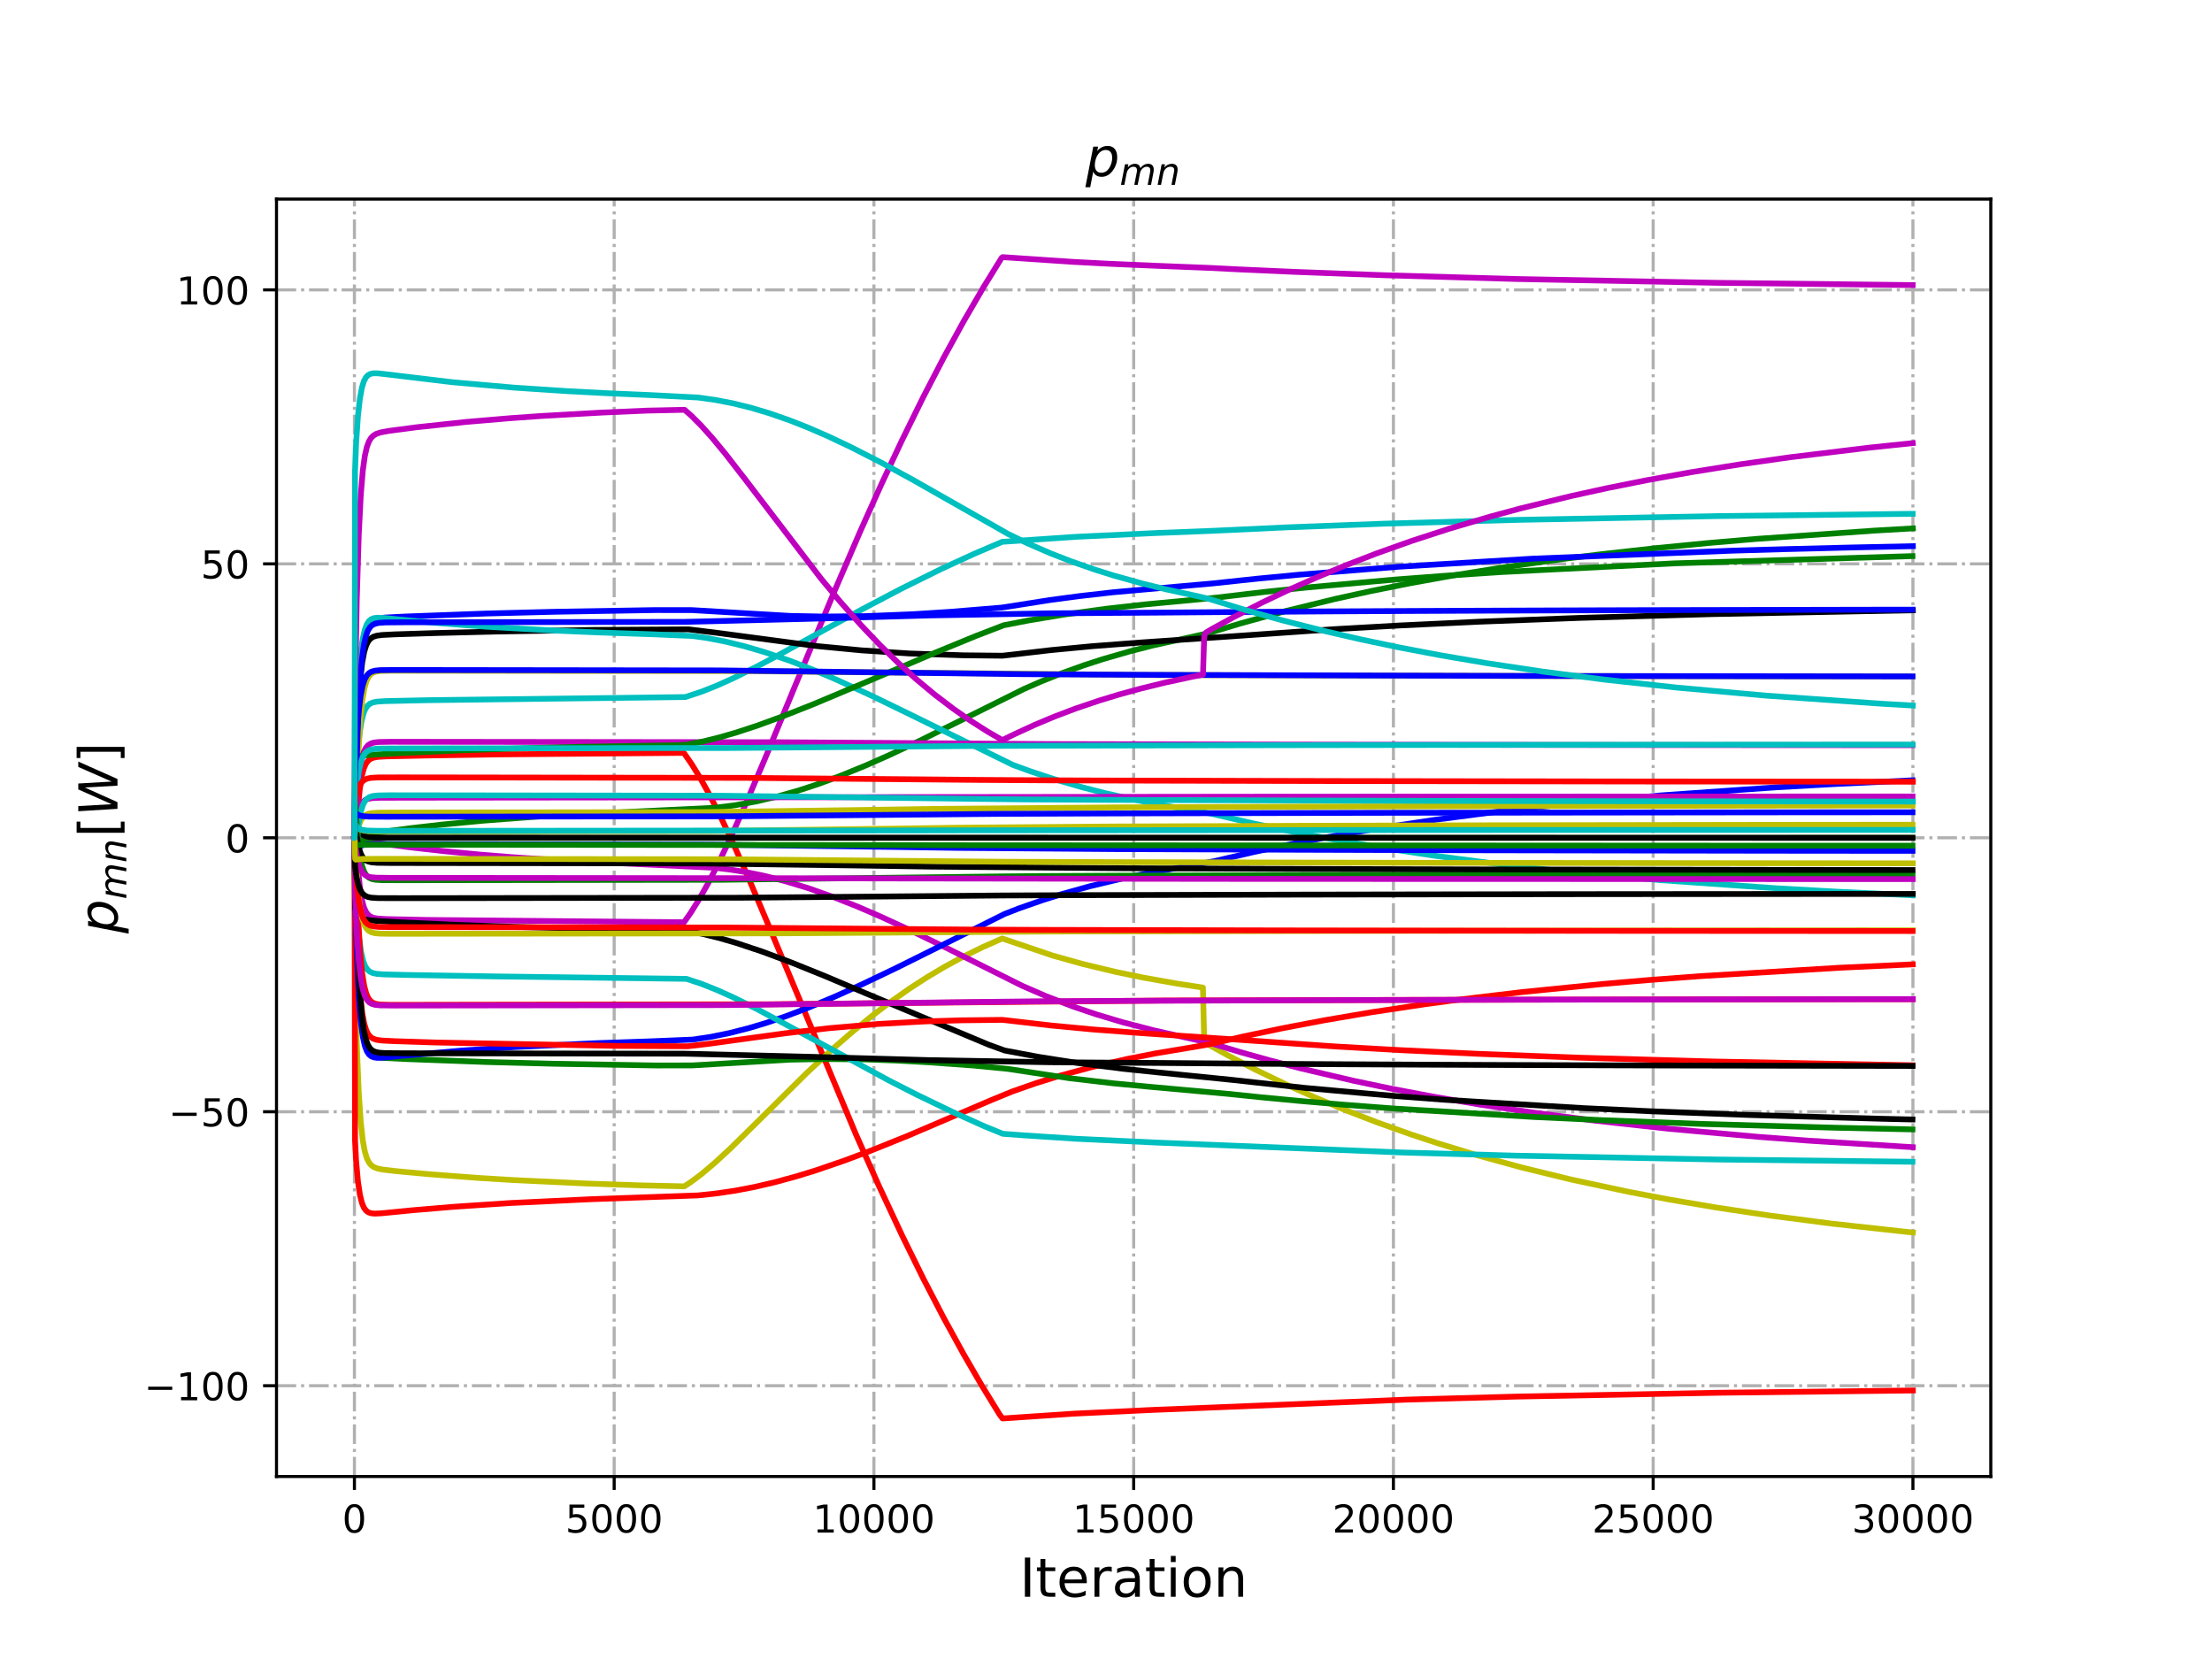 <?xml version="1.0" encoding="utf-8" standalone="no"?>
<!DOCTYPE svg PUBLIC "-//W3C//DTD SVG 1.1//EN"
  "http://www.w3.org/Graphics/SVG/1.1/DTD/svg11.dtd">
<!-- Created with matplotlib (http://matplotlib.org/) -->
<svg height="432pt" version="1.1" viewBox="0 0 576 432" width="576pt" xmlns="http://www.w3.org/2000/svg" xmlns:xlink="http://www.w3.org/1999/xlink">
 <defs>
  <style type="text/css">
*{stroke-linecap:butt;stroke-linejoin:round;}
  </style>
 </defs>
 <g id="figure_1">
  <g id="patch_1">
   <path d="M 0 432 
L 576 432 
L 576 0 
L 0 0 
z
" style="fill:#ffffff;"/>
  </g>
  <g id="axes_1">
   <g id="patch_2">
    <path d="M 72 384.48 
L 518.4 384.48 
L 518.4 51.84 
L 72 51.84 
z
" style="fill:#ffffff;"/>
   </g>
   <g id="matplotlib.axis_1">
    <g id="xtick_1">
     <g id="line2d_1">
      <path clip-path="url(#p7d8602664b)" d="M 92.291 384.48 
L 92.291 51.84 
" style="fill:none;stroke:#b0b0b0;stroke-dasharray:5.12,1.28,0.8,1.28;stroke-dashoffset:0;stroke-width:0.8;"/>
     </g>
     <g id="line2d_2">
      <defs>
       <path d="M 0 0 
L 0 3.5 
" id="mfb86d47cea" style="stroke:#000000;stroke-width:0.8;"/>
      </defs>
      <g>
       <use style="stroke:#000000;stroke-width:0.8;" x="92.291" xlink:href="#mfb86d47cea" y="384.48"/>
      </g>
     </g>
     <g id="text_1">
      <!-- 0 -->
      <defs>
       <path d="M 31.781 66.406 
Q 24.172 66.406 20.328 58.906 
Q 16.5 51.422 16.5 36.375 
Q 16.5 21.391 20.328 13.891 
Q 24.172 6.391 31.781 6.391 
Q 39.453 6.391 43.281 13.891 
Q 47.125 21.391 47.125 36.375 
Q 47.125 51.422 43.281 58.906 
Q 39.453 66.406 31.781 66.406 
z
M 31.781 74.219 
Q 44.047 74.219 50.516 64.516 
Q 56.984 54.828 56.984 36.375 
Q 56.984 17.969 50.516 8.266 
Q 44.047 -1.422 31.781 -1.422 
Q 19.531 -1.422 13.062 8.266 
Q 6.594 17.969 6.594 36.375 
Q 6.594 54.828 13.062 64.516 
Q 19.531 74.219 31.781 74.219 
z
" id="DejaVuSans-30"/>
      </defs>
      <g transform="translate(89.11 399.078)scale(0.1 -0.1)">
       <use xlink:href="#DejaVuSans-30"/>
      </g>
     </g>
    </g>
    <g id="xtick_2">
     <g id="line2d_3">
      <path clip-path="url(#p7d8602664b)" d="M 159.93 384.48 
L 159.93 51.84 
" style="fill:none;stroke:#b0b0b0;stroke-dasharray:5.12,1.28,0.8,1.28;stroke-dashoffset:0;stroke-width:0.8;"/>
     </g>
     <g id="line2d_4">
      <g>
       <use style="stroke:#000000;stroke-width:0.8;" x="159.93" xlink:href="#mfb86d47cea" y="384.48"/>
      </g>
     </g>
     <g id="text_2">
      <!-- 5000 -->
      <defs>
       <path d="M 10.797 72.906 
L 49.516 72.906 
L 49.516 64.594 
L 19.828 64.594 
L 19.828 46.734 
Q 21.969 47.469 24.109 47.828 
Q 26.266 48.188 28.422 48.188 
Q 40.625 48.188 47.75 41.5 
Q 54.891 34.812 54.891 23.391 
Q 54.891 11.625 47.562 5.094 
Q 40.234 -1.422 26.906 -1.422 
Q 22.312 -1.422 17.547 -0.641 
Q 12.797 0.141 7.719 1.703 
L 7.719 11.625 
Q 12.109 9.234 16.797 8.062 
Q 21.484 6.891 26.703 6.891 
Q 35.156 6.891 40.078 11.328 
Q 45.016 15.766 45.016 23.391 
Q 45.016 31 40.078 35.438 
Q 35.156 39.891 26.703 39.891 
Q 22.75 39.891 18.812 39.016 
Q 14.891 38.141 10.797 36.281 
z
" id="DejaVuSans-35"/>
      </defs>
      <g transform="translate(147.205 399.078)scale(0.1 -0.1)">
       <use xlink:href="#DejaVuSans-35"/>
       <use x="63.623" xlink:href="#DejaVuSans-30"/>
       <use x="127.246" xlink:href="#DejaVuSans-30"/>
       <use x="190.869" xlink:href="#DejaVuSans-30"/>
      </g>
     </g>
    </g>
    <g id="xtick_3">
     <g id="line2d_5">
      <path clip-path="url(#p7d8602664b)" d="M 227.568 384.48 
L 227.568 51.84 
" style="fill:none;stroke:#b0b0b0;stroke-dasharray:5.12,1.28,0.8,1.28;stroke-dashoffset:0;stroke-width:0.8;"/>
     </g>
     <g id="line2d_6">
      <g>
       <use style="stroke:#000000;stroke-width:0.8;" x="227.568" xlink:href="#mfb86d47cea" y="384.48"/>
      </g>
     </g>
     <g id="text_3">
      <!-- 10000 -->
      <defs>
       <path d="M 12.406 8.297 
L 28.516 8.297 
L 28.516 63.922 
L 10.984 60.406 
L 10.984 69.391 
L 28.422 72.906 
L 38.281 72.906 
L 38.281 8.297 
L 54.391 8.297 
L 54.391 0 
L 12.406 0 
z
" id="DejaVuSans-31"/>
      </defs>
      <g transform="translate(211.662 399.078)scale(0.1 -0.1)">
       <use xlink:href="#DejaVuSans-31"/>
       <use x="63.623" xlink:href="#DejaVuSans-30"/>
       <use x="127.246" xlink:href="#DejaVuSans-30"/>
       <use x="190.869" xlink:href="#DejaVuSans-30"/>
       <use x="254.492" xlink:href="#DejaVuSans-30"/>
      </g>
     </g>
    </g>
    <g id="xtick_4">
     <g id="line2d_7">
      <path clip-path="url(#p7d8602664b)" d="M 295.207 384.48 
L 295.207 51.84 
" style="fill:none;stroke:#b0b0b0;stroke-dasharray:5.12,1.28,0.8,1.28;stroke-dashoffset:0;stroke-width:0.8;"/>
     </g>
     <g id="line2d_8">
      <g>
       <use style="stroke:#000000;stroke-width:0.8;" x="295.207" xlink:href="#mfb86d47cea" y="384.48"/>
      </g>
     </g>
     <g id="text_4">
      <!-- 15000 -->
      <g transform="translate(279.301 399.078)scale(0.1 -0.1)">
       <use xlink:href="#DejaVuSans-31"/>
       <use x="63.623" xlink:href="#DejaVuSans-35"/>
       <use x="127.246" xlink:href="#DejaVuSans-30"/>
       <use x="190.869" xlink:href="#DejaVuSans-30"/>
       <use x="254.492" xlink:href="#DejaVuSans-30"/>
      </g>
     </g>
    </g>
    <g id="xtick_5">
     <g id="line2d_9">
      <path clip-path="url(#p7d8602664b)" d="M 362.845 384.48 
L 362.845 51.84 
" style="fill:none;stroke:#b0b0b0;stroke-dasharray:5.12,1.28,0.8,1.28;stroke-dashoffset:0;stroke-width:0.8;"/>
     </g>
     <g id="line2d_10">
      <g>
       <use style="stroke:#000000;stroke-width:0.8;" x="362.845" xlink:href="#mfb86d47cea" y="384.48"/>
      </g>
     </g>
     <g id="text_5">
      <!-- 20000 -->
      <defs>
       <path d="M 19.188 8.297 
L 53.609 8.297 
L 53.609 0 
L 7.328 0 
L 7.328 8.297 
Q 12.938 14.109 22.625 23.891 
Q 32.328 33.688 34.812 36.531 
Q 39.547 41.844 41.422 45.531 
Q 43.312 49.219 43.312 52.781 
Q 43.312 58.594 39.234 62.25 
Q 35.156 65.922 28.609 65.922 
Q 23.969 65.922 18.812 64.312 
Q 13.672 62.703 7.812 59.422 
L 7.812 69.391 
Q 13.766 71.781 18.938 73 
Q 24.125 74.219 28.422 74.219 
Q 39.75 74.219 46.484 68.547 
Q 53.219 62.891 53.219 53.422 
Q 53.219 48.922 51.531 44.891 
Q 49.859 40.875 45.406 35.406 
Q 44.188 33.984 37.641 27.219 
Q 31.109 20.453 19.188 8.297 
z
" id="DejaVuSans-32"/>
      </defs>
      <g transform="translate(346.939 399.078)scale(0.1 -0.1)">
       <use xlink:href="#DejaVuSans-32"/>
       <use x="63.623" xlink:href="#DejaVuSans-30"/>
       <use x="127.246" xlink:href="#DejaVuSans-30"/>
       <use x="190.869" xlink:href="#DejaVuSans-30"/>
       <use x="254.492" xlink:href="#DejaVuSans-30"/>
      </g>
     </g>
    </g>
    <g id="xtick_6">
     <g id="line2d_11">
      <path clip-path="url(#p7d8602664b)" d="M 430.484 384.48 
L 430.484 51.84 
" style="fill:none;stroke:#b0b0b0;stroke-dasharray:5.12,1.28,0.8,1.28;stroke-dashoffset:0;stroke-width:0.8;"/>
     </g>
     <g id="line2d_12">
      <g>
       <use style="stroke:#000000;stroke-width:0.8;" x="430.484" xlink:href="#mfb86d47cea" y="384.48"/>
      </g>
     </g>
     <g id="text_6">
      <!-- 25000 -->
      <g transform="translate(414.578 399.078)scale(0.1 -0.1)">
       <use xlink:href="#DejaVuSans-32"/>
       <use x="63.623" xlink:href="#DejaVuSans-35"/>
       <use x="127.246" xlink:href="#DejaVuSans-30"/>
       <use x="190.869" xlink:href="#DejaVuSans-30"/>
       <use x="254.492" xlink:href="#DejaVuSans-30"/>
      </g>
     </g>
    </g>
    <g id="xtick_7">
     <g id="line2d_13">
      <path clip-path="url(#p7d8602664b)" d="M 498.123 384.48 
L 498.123 51.84 
" style="fill:none;stroke:#b0b0b0;stroke-dasharray:5.12,1.28,0.8,1.28;stroke-dashoffset:0;stroke-width:0.8;"/>
     </g>
     <g id="line2d_14">
      <g>
       <use style="stroke:#000000;stroke-width:0.8;" x="498.123" xlink:href="#mfb86d47cea" y="384.48"/>
      </g>
     </g>
     <g id="text_7">
      <!-- 30000 -->
      <defs>
       <path d="M 40.578 39.312 
Q 47.656 37.797 51.625 33 
Q 55.609 28.219 55.609 21.188 
Q 55.609 10.406 48.188 4.484 
Q 40.766 -1.422 27.094 -1.422 
Q 22.516 -1.422 17.656 -0.516 
Q 12.797 0.391 7.625 2.203 
L 7.625 11.719 
Q 11.719 9.328 16.594 8.109 
Q 21.484 6.891 26.812 6.891 
Q 36.078 6.891 40.938 10.547 
Q 45.797 14.203 45.797 21.188 
Q 45.797 27.641 41.281 31.266 
Q 36.766 34.906 28.719 34.906 
L 20.219 34.906 
L 20.219 43.016 
L 29.109 43.016 
Q 36.375 43.016 40.234 45.922 
Q 44.094 48.828 44.094 54.297 
Q 44.094 59.906 40.109 62.906 
Q 36.141 65.922 28.719 65.922 
Q 24.656 65.922 20.016 65.031 
Q 15.375 64.156 9.812 62.312 
L 9.812 71.094 
Q 15.438 72.656 20.344 73.438 
Q 25.25 74.219 29.594 74.219 
Q 40.828 74.219 47.359 69.109 
Q 53.906 64.016 53.906 55.328 
Q 53.906 49.266 50.438 45.094 
Q 46.969 40.922 40.578 39.312 
z
" id="DejaVuSans-33"/>
      </defs>
      <g transform="translate(482.216 399.078)scale(0.1 -0.1)">
       <use xlink:href="#DejaVuSans-33"/>
       <use x="63.623" xlink:href="#DejaVuSans-30"/>
       <use x="127.246" xlink:href="#DejaVuSans-30"/>
       <use x="190.869" xlink:href="#DejaVuSans-30"/>
       <use x="254.492" xlink:href="#DejaVuSans-30"/>
      </g>
     </g>
    </g>
    <g id="text_8">
     <!-- Iteration -->
     <defs>
      <path d="M 9.812 72.906 
L 19.672 72.906 
L 19.672 0 
L 9.812 0 
z
" id="DejaVuSans-49"/>
      <path d="M 18.312 70.219 
L 18.312 54.688 
L 36.812 54.688 
L 36.812 47.703 
L 18.312 47.703 
L 18.312 18.016 
Q 18.312 11.328 20.141 9.422 
Q 21.969 7.516 27.594 7.516 
L 36.812 7.516 
L 36.812 0 
L 27.594 0 
Q 17.188 0 13.234 3.875 
Q 9.281 7.766 9.281 18.016 
L 9.281 47.703 
L 2.688 47.703 
L 2.688 54.688 
L 9.281 54.688 
L 9.281 70.219 
z
" id="DejaVuSans-74"/>
      <path d="M 56.203 29.594 
L 56.203 25.203 
L 14.891 25.203 
Q 15.484 15.922 20.484 11.062 
Q 25.484 6.203 34.422 6.203 
Q 39.594 6.203 44.453 7.469 
Q 49.312 8.734 54.109 11.281 
L 54.109 2.781 
Q 49.266 0.734 44.188 -0.344 
Q 39.109 -1.422 33.891 -1.422 
Q 20.797 -1.422 13.156 6.188 
Q 5.516 13.812 5.516 26.812 
Q 5.516 40.234 12.766 48.109 
Q 20.016 56 32.328 56 
Q 43.359 56 49.781 48.891 
Q 56.203 41.797 56.203 29.594 
z
M 47.219 32.234 
Q 47.125 39.594 43.094 43.984 
Q 39.062 48.391 32.422 48.391 
Q 24.906 48.391 20.391 44.141 
Q 15.875 39.891 15.188 32.172 
z
" id="DejaVuSans-65"/>
      <path d="M 41.109 46.297 
Q 39.594 47.172 37.812 47.578 
Q 36.031 48 33.891 48 
Q 26.266 48 22.188 43.047 
Q 18.109 38.094 18.109 28.812 
L 18.109 0 
L 9.078 0 
L 9.078 54.688 
L 18.109 54.688 
L 18.109 46.188 
Q 20.953 51.172 25.484 53.578 
Q 30.031 56 36.531 56 
Q 37.453 56 38.578 55.875 
Q 39.703 55.766 41.062 55.516 
z
" id="DejaVuSans-72"/>
      <path d="M 34.281 27.484 
Q 23.391 27.484 19.188 25 
Q 14.984 22.516 14.984 16.5 
Q 14.984 11.719 18.141 8.906 
Q 21.297 6.109 26.703 6.109 
Q 34.188 6.109 38.703 11.406 
Q 43.219 16.703 43.219 25.484 
L 43.219 27.484 
z
M 52.203 31.203 
L 52.203 0 
L 43.219 0 
L 43.219 8.297 
Q 40.141 3.328 35.547 0.953 
Q 30.953 -1.422 24.312 -1.422 
Q 15.922 -1.422 10.953 3.297 
Q 6 8.016 6 15.922 
Q 6 25.141 12.172 29.828 
Q 18.359 34.516 30.609 34.516 
L 43.219 34.516 
L 43.219 35.406 
Q 43.219 41.609 39.141 45 
Q 35.062 48.391 27.688 48.391 
Q 23 48.391 18.547 47.266 
Q 14.109 46.141 10.016 43.891 
L 10.016 52.203 
Q 14.938 54.109 19.578 55.047 
Q 24.219 56 28.609 56 
Q 40.484 56 46.344 49.844 
Q 52.203 43.703 52.203 31.203 
z
" id="DejaVuSans-61"/>
      <path d="M 9.422 54.688 
L 18.406 54.688 
L 18.406 0 
L 9.422 0 
z
M 9.422 75.984 
L 18.406 75.984 
L 18.406 64.594 
L 9.422 64.594 
z
" id="DejaVuSans-69"/>
      <path d="M 30.609 48.391 
Q 23.391 48.391 19.188 42.75 
Q 14.984 37.109 14.984 27.297 
Q 14.984 17.484 19.156 11.844 
Q 23.344 6.203 30.609 6.203 
Q 37.797 6.203 41.984 11.859 
Q 46.188 17.531 46.188 27.297 
Q 46.188 37.016 41.984 42.703 
Q 37.797 48.391 30.609 48.391 
z
M 30.609 56 
Q 42.328 56 49.016 48.375 
Q 55.719 40.766 55.719 27.297 
Q 55.719 13.875 49.016 6.219 
Q 42.328 -1.422 30.609 -1.422 
Q 18.844 -1.422 12.172 6.219 
Q 5.516 13.875 5.516 27.297 
Q 5.516 40.766 12.172 48.375 
Q 18.844 56 30.609 56 
z
" id="DejaVuSans-6f"/>
      <path d="M 54.891 33.016 
L 54.891 0 
L 45.906 0 
L 45.906 32.719 
Q 45.906 40.484 42.875 44.328 
Q 39.844 48.188 33.797 48.188 
Q 26.516 48.188 22.312 43.547 
Q 18.109 38.922 18.109 30.906 
L 18.109 0 
L 9.078 0 
L 9.078 54.688 
L 18.109 54.688 
L 18.109 46.188 
Q 21.344 51.125 25.703 53.562 
Q 30.078 56 35.797 56 
Q 45.219 56 50.047 50.172 
Q 54.891 44.344 54.891 33.016 
z
" id="DejaVuSans-6e"/>
     </defs>
     <g transform="translate(265.508 415.796)scale(0.14 -0.14)">
      <use xlink:href="#DejaVuSans-49"/>
      <use x="29.492" xlink:href="#DejaVuSans-74"/>
      <use x="68.701" xlink:href="#DejaVuSans-65"/>
      <use x="130.225" xlink:href="#DejaVuSans-72"/>
      <use x="171.338" xlink:href="#DejaVuSans-61"/>
      <use x="232.617" xlink:href="#DejaVuSans-74"/>
      <use x="271.826" xlink:href="#DejaVuSans-69"/>
      <use x="299.609" xlink:href="#DejaVuSans-6f"/>
      <use x="360.791" xlink:href="#DejaVuSans-6e"/>
     </g>
    </g>
   </g>
   <g id="matplotlib.axis_2">
    <g id="ytick_1">
     <g id="line2d_15">
      <path clip-path="url(#p7d8602664b)" d="M 72 360.837 
L 518.4 360.837 
" style="fill:none;stroke:#b0b0b0;stroke-dasharray:5.12,1.28,0.8,1.28;stroke-dashoffset:0;stroke-width:0.8;"/>
     </g>
     <g id="line2d_16">
      <defs>
       <path d="M 0 0 
L -3.5 0 
" id="m5f07597cc8" style="stroke:#000000;stroke-width:0.8;"/>
      </defs>
      <g>
       <use style="stroke:#000000;stroke-width:0.8;" x="72" xlink:href="#m5f07597cc8" y="360.837"/>
      </g>
     </g>
     <g id="text_9">
      <!-- −100 -->
      <defs>
       <path d="M 10.594 35.5 
L 73.188 35.5 
L 73.188 27.203 
L 10.594 27.203 
z
" id="DejaVuSans-2212"/>
      </defs>
      <g transform="translate(37.533 364.636)scale(0.1 -0.1)">
       <use xlink:href="#DejaVuSans-2212"/>
       <use x="83.789" xlink:href="#DejaVuSans-31"/>
       <use x="147.412" xlink:href="#DejaVuSans-30"/>
       <use x="211.035" xlink:href="#DejaVuSans-30"/>
      </g>
     </g>
    </g>
    <g id="ytick_2">
     <g id="line2d_17">
      <path clip-path="url(#p7d8602664b)" d="M 72 289.498 
L 518.4 289.498 
" style="fill:none;stroke:#b0b0b0;stroke-dasharray:5.12,1.28,0.8,1.28;stroke-dashoffset:0;stroke-width:0.8;"/>
     </g>
     <g id="line2d_18">
      <g>
       <use style="stroke:#000000;stroke-width:0.8;" x="72" xlink:href="#m5f07597cc8" y="289.498"/>
      </g>
     </g>
     <g id="text_10">
      <!-- −50 -->
      <g transform="translate(43.895 293.297)scale(0.1 -0.1)">
       <use xlink:href="#DejaVuSans-2212"/>
       <use x="83.789" xlink:href="#DejaVuSans-35"/>
       <use x="147.412" xlink:href="#DejaVuSans-30"/>
      </g>
     </g>
    </g>
    <g id="ytick_3">
     <g id="line2d_19">
      <path clip-path="url(#p7d8602664b)" d="M 72 218.159 
L 518.4 218.159 
" style="fill:none;stroke:#b0b0b0;stroke-dasharray:5.12,1.28,0.8,1.28;stroke-dashoffset:0;stroke-width:0.8;"/>
     </g>
     <g id="line2d_20">
      <g>
       <use style="stroke:#000000;stroke-width:0.8;" x="72" xlink:href="#m5f07597cc8" y="218.159"/>
      </g>
     </g>
     <g id="text_11">
      <!-- 0 -->
      <g transform="translate(58.638 221.959)scale(0.1 -0.1)">
       <use xlink:href="#DejaVuSans-30"/>
      </g>
     </g>
    </g>
    <g id="ytick_4">
     <g id="line2d_21">
      <path clip-path="url(#p7d8602664b)" d="M 72 146.821 
L 518.4 146.821 
" style="fill:none;stroke:#b0b0b0;stroke-dasharray:5.12,1.28,0.8,1.28;stroke-dashoffset:0;stroke-width:0.8;"/>
     </g>
     <g id="line2d_22">
      <g>
       <use style="stroke:#000000;stroke-width:0.8;" x="72" xlink:href="#m5f07597cc8" y="146.821"/>
      </g>
     </g>
     <g id="text_12">
      <!-- 50 -->
      <g transform="translate(52.275 150.62)scale(0.1 -0.1)">
       <use xlink:href="#DejaVuSans-35"/>
       <use x="63.623" xlink:href="#DejaVuSans-30"/>
      </g>
     </g>
    </g>
    <g id="ytick_5">
     <g id="line2d_23">
      <path clip-path="url(#p7d8602664b)" d="M 72 75.482 
L 518.4 75.482 
" style="fill:none;stroke:#b0b0b0;stroke-dasharray:5.12,1.28,0.8,1.28;stroke-dashoffset:0;stroke-width:0.8;"/>
     </g>
     <g id="line2d_24">
      <g>
       <use style="stroke:#000000;stroke-width:0.8;" x="72" xlink:href="#m5f07597cc8" y="75.482"/>
      </g>
     </g>
     <g id="text_13">
      <!-- 100 -->
      <g transform="translate(45.913 79.281)scale(0.1 -0.1)">
       <use xlink:href="#DejaVuSans-31"/>
       <use x="63.623" xlink:href="#DejaVuSans-30"/>
       <use x="127.246" xlink:href="#DejaVuSans-30"/>
      </g>
     </g>
    </g>
    <g id="text_14">
     <!-- $p_{mn}[W]$ -->
     <defs>
      <path d="M 49.609 33.688 
Q 49.609 40.875 46.484 44.672 
Q 43.359 48.484 37.5 48.484 
Q 33.5 48.484 29.859 46.438 
Q 26.219 44.391 23.391 40.484 
Q 20.609 36.625 18.938 31.156 
Q 17.281 25.688 17.281 20.312 
Q 17.281 13.484 20.406 9.797 
Q 23.531 6.109 29.297 6.109 
Q 33.547 6.109 37.188 8.109 
Q 40.828 10.109 43.406 13.922 
Q 46.188 17.922 47.891 23.344 
Q 49.609 28.766 49.609 33.688 
z
M 21.781 46.391 
Q 25.391 51.125 30.297 53.562 
Q 35.203 56 41.219 56 
Q 49.609 56 54.25 50.5 
Q 58.891 45.016 58.891 35.109 
Q 58.891 27 56 19.656 
Q 53.125 12.312 47.703 6.5 
Q 44.094 2.641 39.547 0.609 
Q 35.016 -1.422 29.984 -1.422 
Q 24.172 -1.422 20.219 1 
Q 16.266 3.422 14.312 8.203 
L 8.688 -20.797 
L -0.297 -20.797 
L 14.406 54.688 
L 23.391 54.688 
z
" id="DejaVuSans-Oblique-70"/>
      <path d="M 89.797 33.016 
L 83.406 0 
L 74.422 0 
L 80.719 32.719 
Q 81.109 34.812 81.297 36.328 
Q 81.5 37.844 81.5 38.922 
Q 81.5 43.312 79.047 45.75 
Q 76.609 48.188 72.219 48.188 
Q 65.672 48.188 60.547 43.281 
Q 55.422 38.375 53.906 30.516 
L 47.906 0 
L 38.922 0 
L 45.312 32.719 
Q 45.703 34.516 45.891 36.047 
Q 46.094 37.594 46.094 38.812 
Q 46.094 43.266 43.656 45.719 
Q 41.219 48.188 36.922 48.188 
Q 30.281 48.188 25.141 43.281 
Q 20.016 38.375 18.5 30.516 
L 12.5 0 
L 3.516 0 
L 14.203 54.688 
L 23.188 54.688 
L 21.484 46.188 
Q 25.141 50.984 30.047 53.484 
Q 34.969 56 40.578 56 
Q 46.531 56 50.359 52.875 
Q 54.203 49.75 54.984 44.188 
Q 59.078 49.953 64.469 52.969 
Q 69.875 56 75.875 56 
Q 82.906 56 86.734 51.953 
Q 90.578 47.906 90.578 40.484 
Q 90.578 38.875 90.375 36.938 
Q 90.188 35.016 89.797 33.016 
z
" id="DejaVuSans-Oblique-6d"/>
      <path d="M 55.719 33.016 
L 49.312 0 
L 40.281 0 
L 46.688 32.672 
Q 47.125 34.969 47.359 36.719 
Q 47.609 38.484 47.609 39.5 
Q 47.609 43.609 45.016 45.891 
Q 42.438 48.188 37.797 48.188 
Q 30.562 48.188 25.344 43.375 
Q 20.125 38.578 18.5 30.328 
L 12.5 0 
L 3.516 0 
L 14.109 54.688 
L 23.094 54.688 
L 21.297 46.094 
Q 25.047 50.828 30.312 53.406 
Q 35.594 56 41.406 56 
Q 48.641 56 52.609 52.094 
Q 56.594 48.188 56.594 41.109 
Q 56.594 39.359 56.375 37.359 
Q 56.156 35.359 55.719 33.016 
z
" id="DejaVuSans-Oblique-6e"/>
      <path d="M 8.594 75.984 
L 29.297 75.984 
L 29.297 69 
L 17.578 69 
L 17.578 -6.203 
L 29.297 -6.203 
L 29.297 -13.188 
L 8.594 -13.188 
z
" id="DejaVuSans-5b"/>
      <path d="M 9.625 72.906 
L 19.188 72.906 
L 22.703 10.891 
L 50.203 72.906 
L 61.188 72.906 
L 64.797 10.891 
L 92 72.906 
L 102 72.906 
L 69.578 0 
L 57.172 0 
L 53.812 60.797 
L 26.516 0 
L 14.109 0 
z
" id="DejaVuSans-Oblique-57"/>
      <path d="M 30.422 75.984 
L 30.422 -13.188 
L 9.719 -13.188 
L 9.719 -6.203 
L 21.391 -6.203 
L 21.391 69 
L 9.719 69 
L 9.719 75.984 
z
" id="DejaVuSans-5d"/>
     </defs>
     <g transform="translate(30.593 243.08)rotate(-90)scale(0.14 -0.14)">
      <use transform="translate(0 0.016)" xlink:href="#DejaVuSans-Oblique-70"/>
      <use transform="translate(63.477 -16.391)scale(0.7)" xlink:href="#DejaVuSans-Oblique-6d"/>
      <use transform="translate(131.665 -16.391)scale(0.7)" xlink:href="#DejaVuSans-Oblique-6e"/>
      <use transform="translate(178.765 0.016)" xlink:href="#DejaVuSans-5b"/>
      <use transform="translate(217.778 0.016)" xlink:href="#DejaVuSans-Oblique-57"/>
      <use transform="translate(316.655 0.016)" xlink:href="#DejaVuSans-5d"/>
     </g>
    </g>
   </g>
   <g id="line2d_25">
    <path clip-path="url(#p7d8602664b)" d="M 92.291 218.159 
L 92.304 218.159 
L 92.318 218.145 
L 92.413 210.41 
L 92.453 210.975 
L 93.184 225.673 
L 93.698 230.946 
L 94.225 234.239 
L 94.739 236.192 
L 95.281 237.428 
L 95.849 238.195 
L 96.485 238.683 
L 97.283 239.003 
L 98.432 239.203 
L 100.692 239.33 
L 111.162 239.551 
L 178.124 240.149 
L 179.802 237.774 
L 181.993 234.27 
L 184.361 230.059 
L 187.039 224.853 
L 190.164 218.31 
L 194.06 209.621 
L 199.092 197.827 
L 207.195 178.225 
L 217.057 154.49 
L 223.97 138.444 
L 229.503 126.115 
L 234.887 114.627 
L 240.433 103.358 
L 245.736 93.143 
L 250.944 83.655 
L 256.125 74.753 
L 260.792 67.192 
L 261.063 66.96 
L 262.551 67.055 
L 279.569 68.2 
L 289.579 68.722 
L 300.658 69.195 
L 314.917 69.758 
L 323.466 70.187 
L 337.102 70.795 
L 360.505 71.671 
L 395.393 72.664 
L 447.177 73.646 
L 498.055 74.237 
L 498.055 74.237 
" style="fill:none;stroke:#bf00bf;stroke-linecap:square;stroke-width:1.5;"/>
   </g>
   <g id="line2d_26">
    <path clip-path="url(#p7d8602664b)" d="M 92.291 218.159 
L 92.304 218.159 
L 92.359 214.352 
L 92.589 205.48 
L 93.035 197.351 
L 93.549 191.633 
L 94.077 188.074 
L 94.618 185.866 
L 95.159 184.561 
L 95.713 183.766 
L 96.336 183.252 
L 97.107 182.916 
L 98.175 182.705 
L 100.34 182.565 
L 111.338 182.328 
L 178.463 181.51 
L 182.805 180.066 
L 186.782 178.48 
L 191.016 176.573 
L 196.941 173.638 
L 202.623 170.637 
L 214.352 164.202 
L 224.497 158.658 
L 234.751 153.268 
L 245.1 148.154 
L 253.663 144.213 
L 260.995 141.086 
L 279.934 139.799 
L 300.983 138.8 
L 315.985 138.215 
L 334.775 137.335 
L 360.437 136.363 
L 395.312 135.371 
L 447.123 134.389 
L 498.055 133.797 
L 498.055 133.797 
" style="fill:none;stroke:#00bfbf;stroke-linecap:square;stroke-width:1.5;"/>
   </g>
   <g id="line2d_27">
    <path clip-path="url(#p7d8602664b)" d="M 92.291 218.159 
L 92.304 218.159 
L 92.318 218.159 
L 92.413 225.905 
L 92.453 225.339 
L 93.184 210.626 
L 93.698 205.348 
L 94.225 202.053 
L 94.739 200.097 
L 95.281 198.86 
L 95.849 198.092 
L 96.485 197.603 
L 97.283 197.284 
L 98.432 197.083 
L 100.692 196.956 
L 111.203 196.734 
L 130.25 196.443 
L 178.043 196.046 
L 178.26 196.314 
L 180.099 198.961 
L 182.25 202.452 
L 184.658 206.785 
L 187.404 212.175 
L 190.881 219.54 
L 195.075 229.006 
L 200.905 242.815 
L 222.942 295.519 
L 228.88 308.833 
L 234.941 321.798 
L 240.46 333.01 
L 245.763 343.223 
L 250.958 352.686 
L 255.611 360.706 
L 260.278 368.317 
L 261.063 369.36 
L 262.551 369.265 
L 279.758 368.106 
L 300.374 367.13 
L 366.363 364.457 
L 394.717 363.671 
L 447.488 362.669 
L 498.109 362.081 
L 498.109 362.081 
" style="fill:none;stroke:#ff0000;stroke-linecap:square;stroke-width:1.5;"/>
   </g>
   <g id="line2d_28">
    <path clip-path="url(#p7d8602664b)" d="M 92.291 218.159 
L 92.494 218.049 
L 93.454 217.676 
L 95.105 217.304 
L 98.527 216.767 
L 106.536 215.697 
L 115.315 214.697 
L 125.813 213.702 
L 138.88 212.711 
L 147.849 212.159 
L 167.41 211.239 
L 186.241 210.334 
L 191.476 209.671 
L 196.82 208.713 
L 202.258 207.453 
L 208.048 205.812 
L 213.066 204.161 
L 218.707 202.08 
L 225.35 199.369 
L 231.451 196.675 
L 239.134 193.068 
L 251.472 186.959 
L 266.623 179.413 
L 271.209 177.407 
L 276.39 175.341 
L 282.18 173.262 
L 287.117 171.661 
L 294.179 169.617 
L 300.28 168.059 
L 309.857 165.95 
L 314.538 164.899 
L 322.83 162.392 
L 334.599 159.156 
L 347.681 155.959 
L 356.92 153.929 
L 367.377 151.836 
L 379.038 149.736 
L 392.146 147.636 
L 407.149 145.533 
L 416.185 144.404 
L 431.025 142.747 
L 444.864 141.399 
L 457.309 140.33 
L 488.058 138.171 
L 498.109 137.591 
L 498.109 137.591 
" style="fill:none;stroke:#008000;stroke-linecap:square;stroke-width:1.5;"/>
   </g>
   <g id="line2d_29">
    <path clip-path="url(#p7d8602664b)" d="M 92.291 218.159 
L 92.304 218.159 
L 92.507 201.733 
L 92.913 188.006 
L 93.427 177.502 
L 93.955 170.971 
L 94.496 166.907 
L 95.024 164.559 
L 95.565 163.109 
L 96.133 162.203 
L 96.755 161.628 
L 97.499 161.252 
L 98.541 160.994 
L 100.299 160.809 
L 105.305 160.55 
L 126.814 159.754 
L 144.657 159.301 
L 170.698 158.862 
L 180.194 158.873 
L 205.775 160.381 
L 214.568 160.548 
L 225.498 160.437 
L 237.782 159.938 
L 247.508 159.314 
L 260.806 158.221 
L 262.794 157.921 
L 273.292 156.262 
L 281.097 155.221 
L 289.89 154.22 
L 307.747 152.637 
L 315.525 151.951 
L 327.362 150.69 
L 338.279 149.65 
L 364.266 147.568 
L 399.167 145.471 
L 450.87 143.401 
L 464.871 142.995 
L 481.795 142.57 
L 498.109 142.221 
L 498.109 142.221 
" style="fill:none;stroke:#0000ff;stroke-linecap:square;stroke-width:1.5;"/>
   </g>
   <g id="line2d_30">
    <path clip-path="url(#p7d8602664b)" d="M 92.291 218.159 
L 92.304 218.159 
L 92.413 211.785 
L 92.764 196.885 
L 93.265 184.825 
L 93.792 177.135 
L 94.32 172.472 
L 94.834 169.724 
L 95.362 168.012 
L 95.916 166.933 
L 96.512 166.257 
L 97.188 165.827 
L 98.094 165.536 
L 99.434 165.352 
L 102.734 165.185 
L 113.448 164.844 
L 129.276 164.455 
L 154.708 164.029 
L 179.288 163.881 
L 186.322 164.734 
L 212.634 168.23 
L 224.349 169.354 
L 236.794 170.162 
L 250.741 170.639 
L 261.022 170.745 
L 262.93 170.533 
L 273.576 169.297 
L 284.398 168.268 
L 297.479 167.275 
L 321.491 165.645 
L 347.627 163.826 
L 364.401 162.876 
L 385.261 161.887 
L 411.45 160.893 
L 446.271 159.903 
L 498.109 158.92 
L 498.109 158.92 
" style="fill:none;stroke:#000000;stroke-linecap:square;stroke-width:1.5;"/>
   </g>
   <g id="line2d_31">
    <path clip-path="url(#p7d8602664b)" d="M 92.291 218.159 
L 92.304 218.159 
L 92.318 218.159 
L 92.453 252.54 
L 92.9 271.794 
L 93.414 284.385 
L 93.941 292.204 
L 94.469 296.974 
L 94.996 299.844 
L 95.538 301.627 
L 96.092 302.731 
L 96.687 303.442 
L 97.377 303.923 
L 98.297 304.276 
L 99.691 304.557 
L 103.248 304.971 
L 111.92 305.774 
L 124.568 306.729 
L 133.55 307.281 
L 153.112 308.202 
L 166.95 308.674 
L 178.178 308.923 
L 179.815 307.864 
L 182.534 305.837 
L 186.038 302.887 
L 190.11 299.131 
L 196.657 292.693 
L 210.117 279.363 
L 216.868 273.108 
L 222.076 268.588 
L 226.851 264.704 
L 231.437 261.217 
L 236.889 257.387 
L 241.421 254.461 
L 246.074 251.696 
L 250.863 249.096 
L 255.868 246.634 
L 260.955 244.395 
L 261.293 244.482 
L 274.117 248.828 
L 281.923 251.018 
L 290.567 253.091 
L 297.912 254.605 
L 306.624 256.146 
L 313.239 257.157 
L 313.55 270.168 
L 313.767 271.249 
L 314.051 271.598 
L 314.998 272.189 
L 319.908 274.909 
L 326.645 278.407 
L 335.601 282.722 
L 342.608 285.852 
L 350.251 289.036 
L 358.503 292.224 
L 367.485 295.422 
L 374.155 297.626 
L 384.368 300.741 
L 396.056 303.954 
L 409.151 307.154 
L 424.139 310.36 
L 434.542 312.331 
L 446.853 314.426 
L 460.854 316.529 
L 476.992 318.629 
L 496.053 320.729 
L 498.109 320.934 
L 498.109 320.934 
" style="fill:none;stroke:#bfbf00;stroke-linecap:square;stroke-width:1.5;"/>
   </g>
   <g id="line2d_32">
    <path clip-path="url(#p7d8602664b)" d="M 92.291 218.159 
L 92.494 218.268 
L 93.481 218.644 
L 95.078 219.001 
L 98.514 219.54 
L 106.522 220.611 
L 115.315 221.612 
L 125.799 222.606 
L 133.226 223.199 
L 146.754 224.087 
L 167.721 225.081 
L 186.214 225.972 
L 190.407 226.482 
L 194.669 227.178 
L 198.957 228.06 
L 204.49 229.457 
L 210.51 231.287 
L 217.314 233.7 
L 223.537 236.181 
L 229.286 238.666 
L 236.266 241.879 
L 246.291 246.76 
L 266.136 256.683 
L 272.467 259.432 
L 279.285 262.045 
L 285.332 264.095 
L 292.285 266.179 
L 300.334 268.272 
L 307.098 269.798 
L 315.133 271.606 
L 322.898 273.946 
L 330.541 276.088 
L 338.617 278.187 
L 352.497 281.44 
L 362.047 283.442 
L 373.045 285.532 
L 385.396 287.634 
L 399.384 289.735 
L 415.522 291.835 
L 434.583 293.935 
L 457.891 296.036 
L 470.837 297.017 
L 498.082 298.726 
L 498.082 298.726 
" style="fill:none;stroke:#bf00bf;stroke-linecap:square;stroke-width:1.5;"/>
   </g>
   <g id="line2d_33">
    <path clip-path="url(#p7d8602664b)" d="M 92.291 218.159 
L 92.304 218.159 
L 92.507 201.361 
L 92.913 187.42 
L 93.427 176.795 
L 93.941 170.356 
L 94.469 166.33 
L 94.983 164.012 
L 95.511 162.597 
L 96.052 161.755 
L 96.633 161.255 
L 97.323 160.968 
L 98.257 160.845 
L 99.745 160.892 
L 104.29 161.339 
L 113.543 162.203 
L 126.489 163.184 
L 143.886 164.174 
L 155.425 164.671 
L 168.966 165.131 
L 180.383 165.603 
L 184.198 166.158 
L 188.811 167.048 
L 193.884 168.285 
L 199.512 169.943 
L 205.964 172.17 
L 211.917 174.485 
L 217.409 176.806 
L 226.756 181.068 
L 237.511 186.295 
L 263.768 199.187 
L 268.476 200.906 
L 274.591 202.916 
L 281.801 205.006 
L 287.888 206.56 
L 294.706 208.1 
L 302.552 209.642 
L 308.816 210.718 
L 315.282 211.852 
L 326.415 214.438 
L 336.683 216.599 
L 347.735 218.7 
L 360.086 220.802 
L 374.073 222.903 
L 390.212 225.003 
L 399.925 226.121 
L 409.868 227.163 
L 432.351 229.185 
L 462.558 231.304 
L 478.345 232.192 
L 498.082 233.13 
L 498.082 233.13 
" style="fill:none;stroke:#00bfbf;stroke-linecap:square;stroke-width:1.5;"/>
   </g>
   <g id="line2d_34">
    <path clip-path="url(#p7d8602664b)" d="M 92.291 218.159 
L 92.304 218.159 
L 92.318 218.159 
L 92.453 296.992 
L 92.724 302.288 
L 93.211 307.68 
L 93.725 311.122 
L 94.252 313.254 
L 94.766 314.481 
L 95.308 315.23 
L 95.889 315.672 
L 96.593 315.925 
L 97.594 316.024 
L 99.393 315.933 
L 107.821 315.111 
L 118.088 314.248 
L 132.915 313.264 
L 153.761 312.276 
L 181.79 311.279 
L 186.674 310.755 
L 191.517 310.031 
L 196.481 309.08 
L 201.73 307.86 
L 207.479 306.29 
L 212.417 304.769 
L 219.857 302.219 
L 226.851 299.594 
L 236.388 295.753 
L 258.208 286.427 
L 263.592 284.219 
L 269.707 282.075 
L 276.011 280.112 
L 284.358 277.851 
L 293.34 275.786 
L 301.01 274.281 
L 310.236 272.74 
L 314.741 271.963 
L 323.629 269.921 
L 333.842 267.773 
L 344.894 265.671 
L 357.231 263.572 
L 371.233 261.469 
L 379.931 260.297 
L 396.286 258.339 
L 417.511 256.212 
L 429.388 255.196 
L 442.578 254.194 
L 479.049 251.998 
L 496.635 251.181 
L 498.082 251.12 
L 498.082 251.12 
" style="fill:none;stroke:#ff0000;stroke-linecap:square;stroke-width:1.5;"/>
   </g>
   <g id="line2d_35">
    <path clip-path="url(#p7d8602664b)" d="M 92.291 218.159 
L 92.304 218.159 
L 92.318 218.159 
L 92.521 234.583 
L 92.927 248.307 
L 93.441 258.81 
L 93.968 265.339 
L 94.509 269.402 
L 95.037 271.749 
L 95.578 273.2 
L 96.146 274.105 
L 96.769 274.68 
L 97.513 275.056 
L 98.554 275.314 
L 100.313 275.499 
L 105.318 275.757 
L 126.814 276.553 
L 144.643 277.006 
L 170.698 277.445 
L 180.208 277.434 
L 205.653 275.935 
L 214.514 275.766 
L 225.458 275.877 
L 233.236 276.152 
L 242.219 276.642 
L 253.474 277.465 
L 262.389 278.328 
L 278.527 280.769 
L 289.89 282.096 
L 300.374 283.09 
L 319.746 284.835 
L 328.607 285.752 
L 338.766 286.712 
L 350.278 287.693 
L 363.346 288.684 
L 399.735 290.876 
L 417.335 291.693 
L 442.97 292.663 
L 477.831 293.655 
L 498.001 294.095 
L 498.001 294.095 
" style="fill:none;stroke:#008000;stroke-linecap:square;stroke-width:1.5;"/>
   </g>
   <g id="line2d_36">
    <path clip-path="url(#p7d8602664b)" d="M 92.291 218.159 
L 92.304 218.159 
L 92.318 218.159 
L 92.521 234.947 
L 92.927 248.887 
L 93.441 259.512 
L 93.955 265.95 
L 94.482 269.976 
L 94.996 272.294 
L 95.524 273.709 
L 96.065 274.551 
L 96.647 275.05 
L 97.31 275.33 
L 98.189 275.456 
L 99.636 275.422 
L 104.317 274.965 
L 120.185 273.57 
L 134.403 272.632 
L 155.33 271.639 
L 168.939 271.176 
L 180.397 270.703 
L 185.091 269.997 
L 189.812 269.038 
L 194.98 267.725 
L 199.525 266.363 
L 204.544 264.659 
L 210.334 262.465 
L 217.341 259.538 
L 224.01 256.533 
L 233.182 252.154 
L 243.747 246.905 
L 261.577 238.003 
L 265.31 236.548 
L 271.357 234.434 
L 276.417 232.843 
L 283.762 230.79 
L 292.488 228.696 
L 299.82 227.185 
L 308.532 225.644 
L 316.296 224.222 
L 326.523 221.855 
L 336.683 219.719 
L 347.721 217.62 
L 360.072 215.518 
L 374.06 213.417 
L 390.212 211.315 
L 409.273 209.215 
L 432.567 207.115 
L 462.436 205.021 
L 478.318 204.128 
L 498.001 203.192 
L 498.001 203.192 
" style="fill:none;stroke:#0000ff;stroke-linecap:square;stroke-width:1.5;"/>
   </g>
   <g id="line2d_37">
    <path clip-path="url(#p7d8602664b)" d="M 92.291 218.159 
L 92.304 218.159 
L 92.318 216.463 
L 92.318 216.463 
L 92.318 216.463 
L 92.467 236.397 
L 92.656 236.969 
L 93.427 238.295 
L 94.05 238.89 
L 94.915 239.368 
L 96.106 239.618 
L 98.5 239.835 
L 104.872 240.194 
L 119.603 240.859 
L 133.753 241.345 
L 151.515 241.796 
L 177.57 242.235 
L 178.774 242.357 
L 182.778 243.145 
L 187.283 244.256 
L 191.652 245.522 
L 198.565 247.826 
L 206.14 250.66 
L 214.784 254.153 
L 225.336 258.613 
L 257.519 272.07 
L 261.617 273.552 
L 270.465 275.212 
L 280.272 276.755 
L 292.352 278.299 
L 301.754 279.278 
L 320.842 281.202 
L 339.754 283.284 
L 363.102 285.389 
L 376.035 286.369 
L 412.343 288.555 
L 429.97 289.374 
L 455.591 290.343 
L 490.29 291.332 
L 498.001 291.51 
L 498.001 291.51 
" style="fill:none;stroke:#000000;stroke-linecap:square;stroke-width:1.5;"/>
   </g>
   <g id="line2d_38">
    <path clip-path="url(#p7d8602664b)" d="M 92.291 218.159 
L 92.304 218.159 
L 92.318 218.159 
L 92.386 222.66 
L 92.44 221.982 
L 92.737 211.694 
L 93.278 196.748 
L 93.806 187.956 
L 94.361 182.291 
L 94.888 179.238 
L 95.416 177.402 
L 95.957 176.276 
L 96.525 175.584 
L 97.174 175.142 
L 98 174.865 
L 99.217 174.709 
L 101.909 174.649 
L 194.371 174.76 
L 300.915 175.773 
L 343.501 175.884 
L 358.151 175.928 
L 408.704 176.039 
L 421.136 176.059 
L 498.001 176.142 
L 498.001 176.142 
" style="fill:none;stroke:#bfbf00;stroke-linecap:square;stroke-width:1.5;"/>
   </g>
   <g id="line2d_39">
    <path clip-path="url(#p7d8602664b)" d="M 92.291 218.159 
L 92.331 218.143 
L 92.494 215.502 
L 93.157 205.217 
L 93.684 200.419 
L 94.198 197.594 
L 94.739 195.791 
L 95.281 194.718 
L 95.862 194.046 
L 96.525 193.624 
L 97.364 193.363 
L 98.662 193.214 
L 101.774 193.161 
L 202.217 193.272 
L 229.381 193.447 
L 244.627 193.558 
L 273.346 193.75 
L 324.765 193.861 
L 337.887 193.889 
L 419.527 194 
L 430.985 194.009 
L 498.001 194.049 
L 498.001 194.049 
" style="fill:none;stroke:#bf00bf;stroke-linecap:square;stroke-width:1.5;"/>
   </g>
   <g id="line2d_40">
    <path clip-path="url(#p7d8602664b)" d="M 92.291 218.159 
L 92.304 218.159 
L 92.318 218.159 
L 92.575 230.063 
L 93.008 238.323 
L 93.522 244.29 
L 94.05 248.003 
L 94.591 250.305 
L 95.118 251.64 
L 95.673 252.479 
L 96.295 253.022 
L 97.053 253.372 
L 98.067 253.589 
L 99.893 253.728 
L 106.211 253.883 
L 129.465 254.263 
L 178.76 254.891 
L 182.778 256.235 
L 186.769 257.827 
L 191.003 259.733 
L 196.928 262.668 
L 204.963 266.946 
L 231.41 281.324 
L 238.729 285.058 
L 248.009 289.534 
L 256.423 293.317 
L 261.144 295.241 
L 266.379 295.628 
L 279.961 296.52 
L 300.943 297.515 
L 364.793 300.098 
L 394.69 300.932 
L 447.434 301.934 
L 498.001 302.521 
L 498.001 302.521 
" style="fill:none;stroke:#00bfbf;stroke-linecap:square;stroke-width:1.5;"/>
   </g>
   <g id="line2d_41">
    <path clip-path="url(#p7d8602664b)" d="M 92.291 218.159 
L 92.304 218.159 
L 92.318 218.159 
L 92.426 224.533 
L 92.778 239.429 
L 93.278 251.486 
L 93.806 259.175 
L 94.334 263.838 
L 94.848 266.584 
L 95.375 268.296 
L 95.916 269.355 
L 96.498 270.028 
L 97.174 270.468 
L 98.04 270.757 
L 99.339 270.946 
L 102.761 271.123 
L 113.462 271.463 
L 160.971 272.354 
L 179.112 272.444 
L 184.496 271.817 
L 193.965 270.507 
L 204.503 269.063 
L 215.745 267.752 
L 228.61 266.642 
L 241.055 265.966 
L 250.214 265.69 
L 261.009 265.573 
L 262.943 265.786 
L 273.562 267.018 
L 284.371 268.047 
L 297.452 269.039 
L 321.396 270.666 
L 347.681 272.495 
L 364.428 273.443 
L 385.274 274.432 
L 411.464 275.425 
L 446.284 276.416 
L 498.001 277.397 
L 498.001 277.397 
" style="fill:none;stroke:#ff0000;stroke-linecap:square;stroke-width:1.5;"/>
   </g>
   <g id="line2d_42">
    <path clip-path="url(#p7d8602664b)" d="M 92.291 218.159 
L 92.304 218.159 
L 92.318 218.159 
L 92.453 196.894 
L 92.48 196.902 
L 92.507 196.972 
L 92.737 197.354 
L 92.994 197.294 
L 94.455 196.751 
L 96.85 196.534 
L 103.749 196.136 
L 119.617 195.41 
L 133.78 194.924 
L 151.569 194.472 
L 177.597 194.034 
L 178.814 193.911 
L 182.859 193.116 
L 187.364 192.005 
L 191.747 190.735 
L 197.036 189.001 
L 204.07 186.435 
L 211.619 183.45 
L 225.769 177.51 
L 243.382 170.014 
L 254.191 165.575 
L 261.387 162.809 
L 267.745 161.581 
L 276.836 160.064 
L 287.942 158.533 
L 298.251 157.375 
L 307.449 156.516 
L 316.608 155.632 
L 329.459 154.118 
L 340.011 153.005 
L 362.954 150.939 
L 375.967 149.952 
L 390.929 148.959 
L 435.949 146.696 
L 498.001 144.808 
L 498.001 144.808 
" style="fill:none;stroke:#008000;stroke-linecap:square;stroke-width:1.5;"/>
   </g>
   <g id="line2d_43">
    <path clip-path="url(#p7d8602664b)" d="M 92.291 218.159 
L 92.304 218.159 
L 92.318 218.159 
L 93.184 188.529 
L 93.711 178.009 
L 94.225 171.806 
L 94.753 167.935 
L 95.281 165.597 
L 95.808 164.19 
L 96.363 163.311 
L 96.958 162.766 
L 97.675 162.415 
L 98.622 162.202 
L 100.299 162.084 
L 105.102 162.043 
L 178.26 161.932 
L 184.077 161.798 
L 212.336 161.091 
L 242.124 160.259 
L 273.617 159.706 
L 301.132 159.527 
L 315.593 159.416 
L 345.543 159.211 
L 366.998 159.1 
L 384.76 159.024 
L 417.538 158.913 
L 431.688 158.874 
L 488.653 158.763 
L 498.001 158.75 
L 498.001 158.75 
" style="fill:none;stroke:#0000ff;stroke-linecap:square;stroke-width:1.5;"/>
   </g>
   <g id="line2d_44">
    <path clip-path="url(#p7d8602664b)" d="M 92.291 218.159 
L 92.304 218.159 
L 92.318 217.876 
L 92.318 217.876 
L 92.318 217.876 
L 92.589 227.39 
L 93.17 247.248 
L 93.698 257.981 
L 94.212 264.308 
L 94.739 268.258 
L 95.267 270.642 
L 95.808 272.106 
L 96.363 272.991 
L 96.958 273.539 
L 97.661 273.889 
L 98.676 274.115 
L 100.299 274.226 
L 105.115 274.268 
L 178.26 274.379 
L 184.131 274.515 
L 211.835 275.211 
L 242.246 276.062 
L 273.508 276.61 
L 300.997 276.789 
L 315.485 276.9 
L 324.075 276.971 
L 349.818 277.131 
L 372.234 277.242 
L 389.468 277.313 
L 424.004 277.424 
L 437.884 277.459 
L 498.014 277.568 
L 498.014 277.568 
" style="fill:none;stroke:#000000;stroke-linecap:square;stroke-width:1.5;"/>
   </g>
   <g id="line2d_45">
    <path clip-path="url(#p7d8602664b)" d="M 92.291 218.159 
L 92.304 218.159 
L 92.318 217.546 
L 92.331 217.87 
L 92.331 217.87 
L 92.467 219.206 
L 92.494 219.175 
L 92.629 218.62 
L 93.427 214.965 
L 93.968 213.602 
L 94.523 212.776 
L 95.132 212.254 
L 95.862 211.923 
L 96.863 211.721 
L 98.554 211.618 
L 105.562 211.582 
L 183.211 211.47 
L 224.281 210.926 
L 242.99 210.643 
L 292.934 210.227 
L 322.655 210.116 
L 339.145 210.053 
L 376.63 209.942 
L 390.117 209.911 
L 460.204 209.8 
L 471.717 209.787 
L 498.014 209.764 
L 498.014 209.764 
" style="fill:none;stroke:#bfbf00;stroke-linecap:square;stroke-width:1.5;"/>
   </g>
   <g id="line2d_46">
    <path clip-path="url(#p7d8602664b)" d="M 92.291 218.159 
L 92.304 218.159 
L 92.318 218.159 
L 92.453 215.606 
L 92.859 213.035 
L 93.387 210.919 
L 93.928 209.62 
L 94.482 208.835 
L 95.091 208.338 
L 95.835 208.019 
L 96.877 207.826 
L 98.838 207.731 
L 111.216 207.711 
L 218.315 207.6 
L 232.465 207.562 
L 331.962 207.451 
L 343.081 207.445 
L 498.014 207.401 
L 498.014 207.401 
" style="fill:none;stroke:#bf00bf;stroke-linecap:square;stroke-width:1.5;"/>
   </g>
   <g id="line2d_47">
    <path clip-path="url(#p7d8602664b)" d="M 92.291 218.159 
L 92.304 218.159 
L 92.318 218.159 
L 92.521 209.277 
L 92.913 204.71 
L 93.441 200.81 
L 93.968 198.458 
L 94.496 197.044 
L 95.051 196.155 
L 95.646 195.605 
L 96.349 195.255 
L 97.364 195.029 
L 99.136 194.916 
L 105.832 194.886 
L 190.015 194.775 
L 238.106 194.379 
L 251.81 194.268 
L 270.438 194.182 
L 320.612 194.071 
L 333.761 194.044 
L 414.562 193.933 
L 426.033 193.923 
L 498.014 193.88 
L 498.014 193.88 
" style="fill:none;stroke:#00bfbf;stroke-linecap:square;stroke-width:1.5;"/>
   </g>
   <g id="line2d_48">
    <path clip-path="url(#p7d8602664b)" d="M 92.291 218.159 
L 92.304 218.159 
L 92.318 218.159 
L 92.386 213.659 
L 92.44 214.337 
L 92.737 224.624 
L 93.278 239.571 
L 93.806 248.363 
L 94.32 253.533 
L 94.848 256.779 
L 95.375 258.732 
L 95.916 259.928 
L 96.485 260.665 
L 97.12 261.127 
L 97.905 261.417 
L 99.082 261.588 
L 101.517 261.658 
L 110.946 261.646 
L 123.486 261.625 
L 199.674 261.514 
L 302.999 260.535 
L 346.531 260.424 
L 361.019 260.382 
L 479.644 260.191 
L 498.014 260.177 
L 498.014 260.177 
" style="fill:none;stroke:#ff0000;stroke-linecap:square;stroke-width:1.5;"/>
   </g>
   <g id="line2d_49">
    <path clip-path="url(#p7d8602664b)" d="M 92.291 218.159 
L 92.331 218.159 
L 92.548 221.671 
L 92.589 221.64 
L 92.818 221.056 
L 93.373 219.875 
L 93.941 219.168 
L 94.577 218.724 
L 95.389 218.436 
L 96.593 218.27 
L 99.028 218.201 
L 110.215 218.194 
L 498.014 218.16 
L 498.014 218.16 
" style="fill:none;stroke:#008000;stroke-linecap:square;stroke-width:1.5;"/>
   </g>
   <g id="line2d_50">
    <path clip-path="url(#p7d8602664b)" d="M 92.291 218.159 
L 92.304 218.159 
L 92.318 218.159 
L 92.48 200.881 
L 92.818 193.444 
L 93.36 185.777 
L 93.887 181.27 
L 94.401 178.619 
L 94.929 176.958 
L 95.47 175.938 
L 96.038 175.309 
L 96.701 174.903 
L 97.567 174.647 
L 99.001 174.502 
L 102.586 174.462 
L 187.269 174.573 
L 252.689 175.374 
L 266.068 175.545 
L 284.128 175.656 
L 302.079 175.735 
L 337.494 175.846 
L 352.821 175.896 
L 397.26 176.007 
L 410.098 176.032 
L 498.014 176.138 
L 498.014 176.138 
" style="fill:none;stroke:#0000ff;stroke-linecap:square;stroke-width:1.5;"/>
   </g>
   <g id="line2d_51">
    <path clip-path="url(#p7d8602664b)" d="M 92.291 218.159 
L 92.331 218.159 
L 92.548 213.477 
L 92.589 213.519 
L 92.805 214.249 
L 93.36 215.842 
L 93.901 216.763 
L 94.496 217.349 
L 95.186 217.72 
L 96.106 217.951 
L 97.729 218.079 
L 102.288 218.112 
L 498.001 218.158 
L 498.001 218.158 
" style="fill:none;stroke:#000000;stroke-linecap:square;stroke-width:1.5;"/>
   </g>
   <g id="line2d_52">
    <path clip-path="url(#p7d8602664b)" d="M 92.291 218.159 
L 92.304 218.159 
L 92.318 217.409 
L 92.359 218.053 
L 92.359 218.053 
L 93.211 231.627 
L 93.738 236.215 
L 94.252 238.915 
L 94.794 240.64 
L 95.335 241.666 
L 95.916 242.309 
L 96.593 242.718 
L 97.486 242.974 
L 98.879 243.112 
L 101.787 243.154 
L 202.488 243.043 
L 229.448 242.87 
L 244.748 242.759 
L 273.414 242.568 
L 325.022 242.457 
L 338.13 242.429 
L 420.271 242.318 
L 431.715 242.309 
L 498.109 242.269 
L 498.109 242.269 
" style="fill:none;stroke:#bfbf00;stroke-linecap:square;stroke-width:1.5;"/>
   </g>
   <g id="line2d_53">
    <path clip-path="url(#p7d8602664b)" d="M 92.291 218.159 
L 92.304 218.159 
L 92.318 218.159 
L 92.494 233.949 
L 92.886 242.671 
L 93.414 250.279 
L 93.941 254.883 
L 94.455 257.591 
L 94.983 259.289 
L 95.524 260.331 
L 96.106 260.984 
L 96.769 261.393 
L 97.607 261.646 
L 98.974 261.793 
L 102.68 261.838 
L 187.851 261.727 
L 256.734 260.889 
L 268.462 260.753 
L 291.203 260.624 
L 326.226 260.513 
L 342.31 260.454 
L 381.852 260.343 
L 395.123 260.315 
L 471.717 260.204 
L 498.109 260.181 
L 498.109 260.181 
" style="fill:none;stroke:#bf00bf;stroke-linecap:square;stroke-width:1.5;"/>
   </g>
   <g id="line2d_54">
    <path clip-path="url(#p7d8602664b)" d="M 92.291 218.159 
L 92.304 218.159 
L 92.318 215.93 
L 92.318 215.93 
L 92.318 215.93 
L 92.453 223.926 
L 92.467 223.908 
L 92.561 223.106 
L 93.4 214.407 
L 93.928 211.489 
L 94.455 209.738 
L 94.996 208.656 
L 95.578 207.977 
L 96.227 207.557 
L 97.053 207.293 
L 98.392 207.137 
L 101.463 207.086 
L 186.606 207.197 
L 256.058 208.041 
L 267.069 208.162 
L 288.768 208.28 
L 323.169 208.391 
L 339.199 208.449 
L 378.997 208.56 
L 392.241 208.589 
L 469.85 208.7 
L 481.389 208.71 
L 498.109 208.724 
L 498.109 208.724 
" style="fill:none;stroke:#00bfbf;stroke-linecap:square;stroke-width:1.5;"/>
   </g>
   <g id="line2d_55">
    <path clip-path="url(#p7d8602664b)" d="M 92.291 218.159 
L 92.304 218.159 
L 92.318 218.159 
L 92.453 209.846 
L 92.697 207.832 
L 93.197 205.747 
L 93.725 204.423 
L 94.279 203.597 
L 94.888 203.077 
L 95.619 202.746 
L 96.606 202.547 
L 98.446 202.446 
L 104.358 202.432 
L 116.1 202.445 
L 194.168 202.556 
L 255.151 203.088 
L 273.698 203.199 
L 288.984 203.249 
L 337.319 203.36 
L 350.549 203.389 
L 428.374 203.5 
L 439.899 203.51 
L 498.109 203.549 
L 498.109 203.549 
" style="fill:none;stroke:#ff0000;stroke-linecap:square;stroke-width:1.5;"/>
   </g>
   <g id="line2d_56">
    <path clip-path="url(#p7d8602664b)" d="M 92.291 218.159 
L 92.304 218.159 
L 92.318 218.159 
L 92.453 209.144 
L 92.467 209.187 
L 92.589 210.588 
L 93.305 219.683 
L 93.833 223.478 
L 94.361 225.755 
L 94.902 227.162 
L 95.456 228.015 
L 96.052 228.541 
L 96.769 228.88 
L 97.756 229.087 
L 99.447 229.19 
L 105.372 229.204 
L 187.918 229.093 
L 261.401 228.207 
L 270.194 228.132 
L 290.959 228.024 
L 326.266 227.913 
L 342.013 227.858 
L 383.462 227.747 
L 396.543 227.72 
L 479.847 227.609 
L 491.278 227.6 
L 498.014 227.594 
L 498.014 227.594 
" style="fill:none;stroke:#008000;stroke-linecap:square;stroke-width:1.5;"/>
   </g>
   <g id="line2d_57">
    <path clip-path="url(#p7d8602664b)" d="M 92.291 218.159 
L 92.304 218.159 
L 92.318 218.159 
L 92.548 221.596 
L 92.561 221.591 
L 92.724 221.358 
L 93.238 220.723 
L 93.874 220.298 
L 94.699 220.026 
L 95.916 219.869 
L 98.622 219.809 
L 108.01 219.821 
L 185.091 219.932 
L 233.142 220.55 
L 249.551 220.785 
L 290.215 221.103 
L 321.883 221.214 
L 338.279 221.276 
L 376.211 221.387 
L 389.644 221.417 
L 461.124 221.528 
L 472.785 221.54 
L 498.014 221.562 
L 498.014 221.562 
" style="fill:none;stroke:#0000ff;stroke-linecap:square;stroke-width:1.5;"/>
   </g>
   <g id="line2d_58">
    <path clip-path="url(#p7d8602664b)" d="M 92.291 218.159 
L 92.304 218.159 
L 92.318 218.159 
L 92.467 215.813 
L 92.494 215.831 
L 92.616 216.383 
L 93.454 220.865 
L 93.982 222.392 
L 94.537 223.348 
L 95.118 223.932 
L 95.808 224.31 
L 96.742 224.548 
L 98.257 224.676 
L 101.923 224.719 
L 182.183 224.83 
L 223.469 225.377 
L 242.503 225.667 
L 293.137 226.09 
L 322.587 226.201 
L 339.118 226.265 
L 376.495 226.376 
L 390.009 226.407 
L 459.839 226.518 
L 471.554 226.531 
L 498.014 226.554 
L 498.014 226.554 
" style="fill:none;stroke:#000000;stroke-linecap:square;stroke-width:1.5;"/>
   </g>
   <g id="line2d_59">
    <path clip-path="url(#p7d8602664b)" d="M 92.291 218.159 
L 92.304 218.159 
L 92.318 218.159 
L 92.548 214.723 
L 92.561 214.727 
L 92.724 214.961 
L 93.238 215.596 
L 93.874 216.021 
L 94.699 216.293 
L 95.916 216.449 
L 98.622 216.51 
L 108.01 216.498 
L 185.091 216.387 
L 233.142 215.769 
L 249.551 215.534 
L 290.215 215.216 
L 321.883 215.105 
L 338.279 215.043 
L 376.211 214.932 
L 389.644 214.901 
L 461.124 214.79 
L 472.785 214.778 
L 498.014 214.757 
L 498.014 214.757 
" style="fill:none;stroke:#bfbf00;stroke-linecap:square;stroke-width:1.5;"/>
   </g>
   <g id="line2d_60">
    <path clip-path="url(#p7d8602664b)" d="M 92.291 218.159 
L 92.304 218.159 
L 92.318 218.159 
L 92.751 221.82 
L 93.278 224.513 
L 93.806 226.137 
L 94.347 227.132 
L 94.929 227.759 
L 95.605 228.16 
L 96.471 228.407 
L 97.878 228.548 
L 101.652 228.596 
L 215.326 228.707 
L 229.665 228.747 
L 318.745 228.858 
L 329.973 228.866 
L 498.055 228.917 
L 498.055 228.917 
" style="fill:none;stroke:#bf00bf;stroke-linecap:square;stroke-width:1.5;"/>
   </g>
   <g id="line2d_61">
    <path clip-path="url(#p7d8602664b)" d="M 92.291 218.159 
L 92.304 218.159 
L 92.318 218.159 
L 92.494 214.954 
L 92.602 214.976 
L 93.549 215.8 
L 94.347 216.096 
L 95.538 216.272 
L 98.04 216.346 
L 108.984 216.35 
L 238.688 216.239 
L 251.566 216.213 
L 382.785 216.127 
L 498.055 216.104 
L 498.055 216.104 
" style="fill:none;stroke:#00bfbf;stroke-linecap:square;stroke-width:1.5;"/>
   </g>
   <g id="line2d_62">
    <path clip-path="url(#p7d8602664b)" d="M 92.291 218.159 
L 92.304 218.159 
L 92.318 216.586 
L 92.331 217.629 
L 92.331 217.629 
L 92.521 225.119 
L 92.94 230.555 
L 93.468 234.87 
L 93.995 237.47 
L 94.523 239.032 
L 95.064 239.997 
L 95.646 240.603 
L 96.336 240.994 
L 97.229 241.234 
L 98.676 241.367 
L 102.383 241.413 
L 188.852 241.524 
L 240.487 241.958 
L 254.15 242.069 
L 271.006 242.135 
L 320.896 242.246 
L 334.058 242.274 
L 414.359 242.385 
L 425.844 242.395 
L 498.014 242.438 
L 498.014 242.438 
" style="fill:none;stroke:#ff0000;stroke-linecap:square;stroke-width:1.5;"/>
   </g>
   <g id="line2d_63">
    <path clip-path="url(#p7d8602664b)" d="M 92.291 218.159 
L 92.304 218.159 
L 92.318 216.938 
L 92.345 218.053 
L 92.345 218.053 
L 92.507 219.971 
L 92.683 220.045 
L 95.321 219.961 
L 106.184 219.958 
L 234.359 220.069 
L 247.535 220.096 
L 446.596 220.207 
L 457.309 220.209 
L 498.014 220.215 
L 498.014 220.215 
" style="fill:none;stroke:#008000;stroke-linecap:square;stroke-width:1.5;"/>
   </g>
   <g id="line2d_64">
    <path clip-path="url(#p7d8602664b)" d="M 92.291 218.159 
L 92.304 218.159 
L 92.318 218.159 
L 92.453 211.925 
L 92.561 211.712 
L 92.602 211.734 
L 93.495 212.302 
L 94.415 212.523 
L 95.984 212.644 
L 100.394 212.672 
L 189.88 212.561 
L 261.049 211.922 
L 292.041 211.811 
L 305.501 211.78 
L 353.308 211.669 
L 366.119 211.645 
L 461.571 211.534 
L 472.826 211.526 
L 498.014 211.512 
L 498.014 211.512 
" style="fill:none;stroke:#0000ff;stroke-linecap:square;stroke-width:1.5;"/>
   </g>
   <g id="line2d_65">
    <path clip-path="url(#p7d8602664b)" d="M 92.291 218.159 
L 92.304 218.159 
L 92.318 218.159 
L 92.494 225.894 
L 92.764 228.03 
L 93.278 230.324 
L 93.806 231.744 
L 94.361 232.628 
L 94.969 233.187 
L 95.686 233.538 
L 96.66 233.751 
L 98.405 233.861 
L 104.506 233.879 
L 192.585 233.768 
L 248.536 233.289 
L 261.225 233.178 
L 279.298 233.098 
L 325.157 232.987 
L 338.793 232.954 
L 405.377 232.843 
L 417.173 232.83 
L 498.069 232.77 
L 498.069 232.77 
" style="fill:none;stroke:#000000;stroke-linecap:square;stroke-width:1.5;"/>
   </g>
   <g id="line2d_66">
    <path clip-path="url(#p7d8602664b)" d="M 92.291 218.159 
L 92.304 218.159 
L 92.318 218.159 
L 92.48 223.615 
L 92.629 223.846 
L 94.374 223.663 
L 98.662 223.638 
L 189.312 223.749 
L 261.442 224.399 
L 293.299 224.51 
L 306.665 224.54 
L 354.052 224.651 
L 366.863 224.675 
L 463.221 224.786 
L 474.463 224.794 
L 498.069 224.807 
L 498.069 224.807 
" style="fill:none;stroke:#bfbf00;stroke-linecap:square;stroke-width:1.5;"/>
   </g>
   <g id="line2d_67">
    <path clip-path="url(#p7d8602664b)" d="M 92.291 218.159 
L 92.304 218.159 
L 92.318 218.159 
L 92.453 181.83 
L 92.9 156.158 
L 93.414 139.37 
L 93.941 128.945 
L 94.469 122.585 
L 94.996 118.758 
L 95.524 116.427 
L 96.065 114.965 
L 96.633 114.029 
L 97.269 113.399 
L 98.027 112.959 
L 99.082 112.611 
L 101.152 112.222 
L 108.348 111.271 
L 121.389 109.87 
L 132.779 108.9 
L 140.896 108.327 
L 156.899 107.425 
L 168.574 106.921 
L 178.26 106.715 
L 179.978 108.215 
L 182.521 110.753 
L 185.362 113.91 
L 188.906 118.191 
L 194.019 124.787 
L 213.824 150.714 
L 218.924 156.831 
L 224.146 162.719 
L 229.016 167.846 
L 233.764 172.496 
L 238.499 176.789 
L 243.314 180.807 
L 248.252 184.572 
L 252.608 187.605 
L 257.153 190.493 
L 260.955 192.69 
L 261.225 192.605 
L 264.255 191.141 
L 269.477 188.731 
L 274.536 186.611 
L 280.029 184.529 
L 286.17 182.445 
L 291.392 180.854 
L 297.019 179.308 
L 303.296 177.768 
L 310.425 176.227 
L 313.253 175.672 
L 313.564 165.854 
L 313.794 164.983 
L 314.119 164.661 
L 315.647 163.746 
L 321.126 160.754 
L 328.769 156.848 
L 335.465 153.653 
L 342.594 150.467 
L 350.238 147.282 
L 358.503 144.089 
L 367.472 140.897 
L 377.279 137.704 
L 388.129 134.501 
L 395.961 132.386 
L 409.164 129.159 
L 418.377 127.135 
L 428.834 125.042 
L 440.495 122.942 
L 453.17 120.907 
L 466.197 119.057 
L 486.854 116.554 
L 498.069 115.388 
L 498.069 115.388 
" style="fill:none;stroke:#bf00bf;stroke-linecap:square;stroke-width:1.5;"/>
   </g>
   <g id="line2d_68">
    <path clip-path="url(#p7d8602664b)" d="M 92.291 218.159 
L 92.304 218.159 
L 92.318 218.159 
L 92.453 122.561 
L 92.724 115.5 
L 93.211 108.311 
L 93.725 103.722 
L 94.252 100.878 
L 94.766 99.242 
L 95.294 98.262 
L 95.849 97.684 
L 96.471 97.356 
L 97.242 97.203 
L 98.432 97.213 
L 101.043 97.517 
L 117.737 99.518 
L 133.848 100.935 
L 147.971 101.867 
L 158.103 102.397 
L 169.223 102.872 
L 181.804 103.514 
L 186.309 104.148 
L 190.84 105.025 
L 195.48 106.166 
L 200.364 107.62 
L 205.653 109.466 
L 210.334 111.312 
L 215.569 113.585 
L 221.697 116.486 
L 229.448 120.453 
L 237.308 124.723 
L 251.404 132.73 
L 262.551 139.068 
L 267.664 141.532 
L 273.603 144.104 
L 278.96 146.188 
L 284.912 148.267 
L 289.999 149.866 
L 297.331 151.916 
L 303.635 153.464 
L 310.777 155.007 
L 314.565 155.878 
L 324.454 158.897 
L 333.788 161.506 
L 345.016 164.351 
L 354.134 166.449 
L 364.117 168.547 
L 375.169 170.648 
L 387.506 172.748 
L 401.494 174.848 
L 417.646 176.951 
L 436.707 179.051 
L 460.001 181.15 
L 489.871 183.244 
L 498.096 183.724 
L 498.096 183.724 
" style="fill:none;stroke:#00bfbf;stroke-linecap:square;stroke-width:1.5;"/>
   </g>
   <g id="patch_3">
    <path d="M 72 384.48 
L 72 51.84 
" style="fill:none;stroke:#000000;stroke-linecap:square;stroke-linejoin:miter;stroke-width:0.8;"/>
   </g>
   <g id="patch_4">
    <path d="M 518.4 384.48 
L 518.4 51.84 
" style="fill:none;stroke:#000000;stroke-linecap:square;stroke-linejoin:miter;stroke-width:0.8;"/>
   </g>
   <g id="patch_5">
    <path d="M 72 384.48 
L 518.4 384.48 
" style="fill:none;stroke:#000000;stroke-linecap:square;stroke-linejoin:miter;stroke-width:0.8;"/>
   </g>
   <g id="patch_6">
    <path d="M 72 51.84 
L 518.4 51.84 
" style="fill:none;stroke:#000000;stroke-linecap:square;stroke-linejoin:miter;stroke-width:0.8;"/>
   </g>
   <g id="text_15">
    <!-- $p_{mn}$ -->
    <g transform="translate(282.67 45.84)scale(0.14 -0.14)">
     <use xlink:href="#DejaVuSans-Oblique-70"/>
     <use transform="translate(63.477 -16.406)scale(0.7)" xlink:href="#DejaVuSans-Oblique-6d"/>
     <use transform="translate(131.665 -16.406)scale(0.7)" xlink:href="#DejaVuSans-Oblique-6e"/>
    </g>
   </g>
  </g>
 </g>
 <defs>
  <clipPath id="p7d8602664b">
   <rect height="332.64" width="446.4" x="72" y="51.84"/>
  </clipPath>
 </defs>
</svg>
